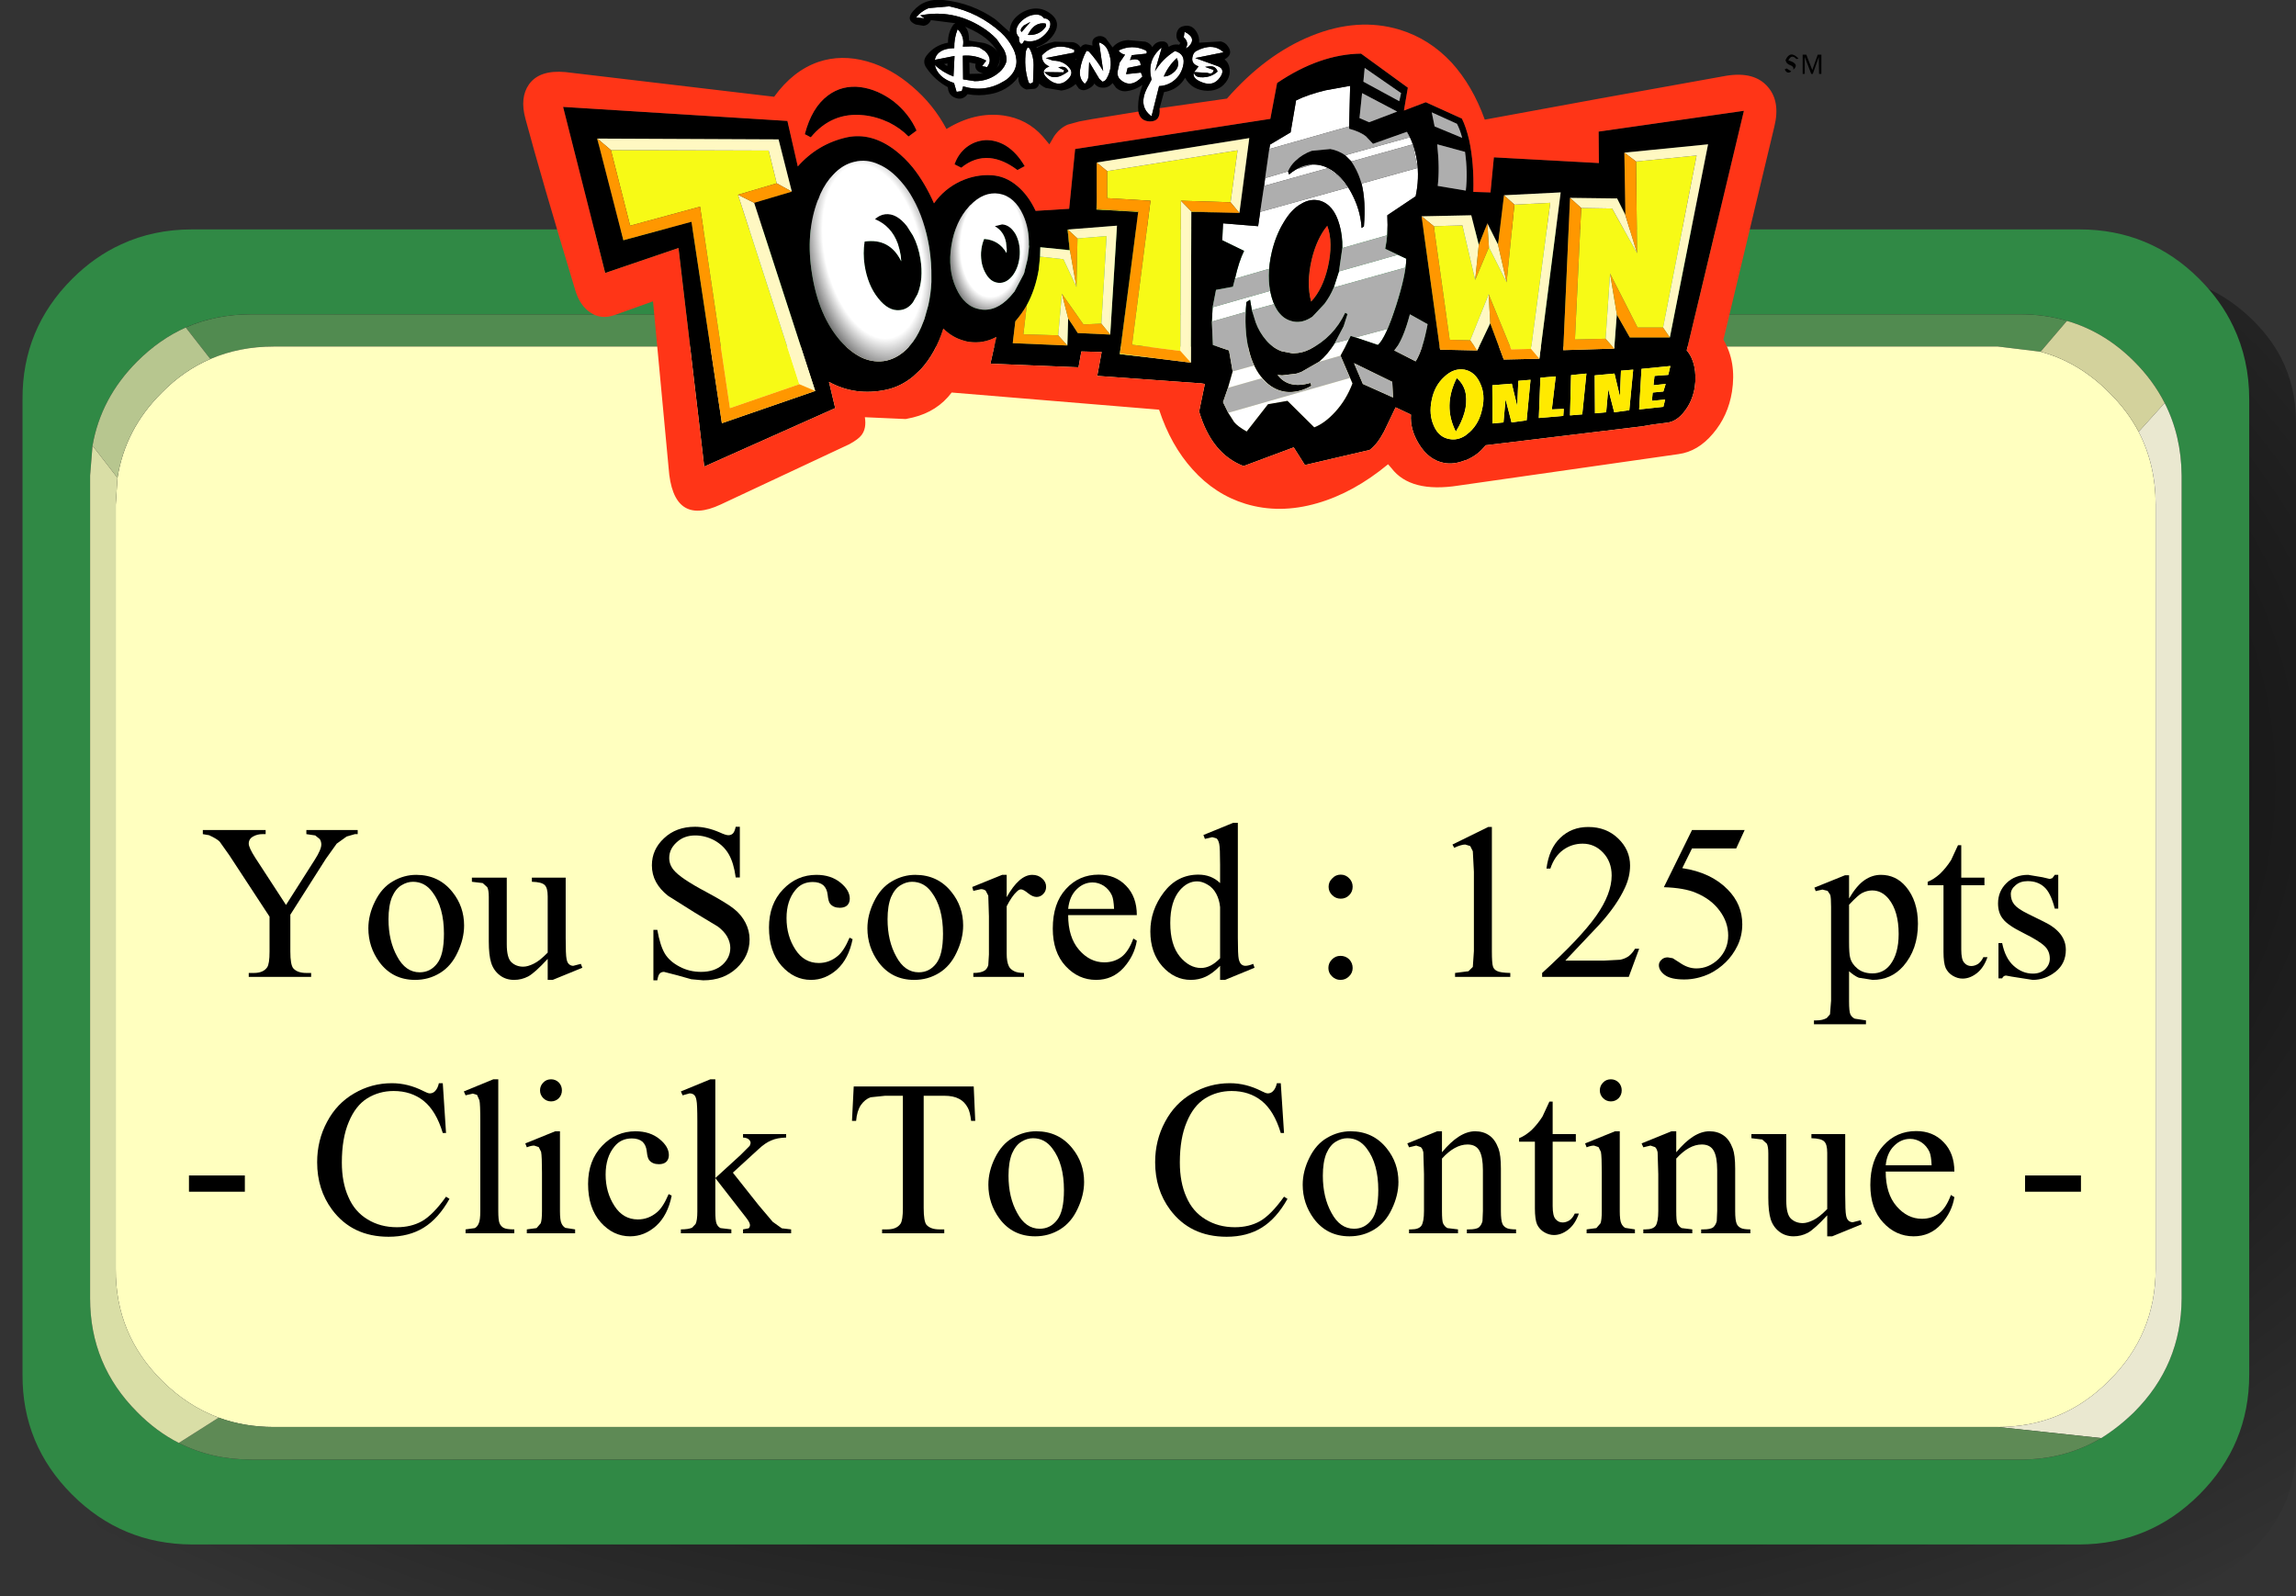 <?xml version="1.0" encoding="UTF-8" standalone="no"?>
<svg xmlns:xlink="http://www.w3.org/1999/xlink" height="230.35px" width="331.25px" xmlns="http://www.w3.org/2000/svg">
  <rect width="100%" height="100%" fill="#333333" stroke="none"/>
  <g transform="matrix(1.0, 0.0, 0.0, 1.0, 164.3, 127.9)">
    <use height="197.25" transform="matrix(1.0, 0.0, 0.0, 1.0, -161.05, -94.8)" width="328.0" xlink:href="#sprite0"/>
    <use height="95.3" transform="matrix(1.0, 0.0, 0.0, 1.0, -137.0, -44.45)" width="294.7" xlink:href="#text0"/>
    <use height="98.3" transform="matrix(0.75, 0.0, 0.0, 0.75, -88.8, -127.925)" width="249.7" xlink:href="#sprite1"/>
  </g>
  <defs>
    <g id="sprite0" transform="matrix(1.0, 0.0, 0.0, 1.0, 161.05, 94.8)">
      <use height="197.25" transform="matrix(1.0, 0.0, 0.0, 1.0, -161.05, -94.8)" width="328.0" xlink:href="#shape0"/>
    </g>
    <g id="shape0" transform="matrix(1.0, 0.0, 0.0, 1.0, 161.05, 94.8)">
      <path d="M164.8 -76.25 Q166.95 -72.05 166.95 -67.05 L166.95 81.05 Q166.95 89.9 160.2 96.15 153.5 102.4 143.95 102.45 L-130.55 102.45 Q-140.1 102.4 -146.8 96.15 -153.55 89.9 -153.55 81.05 L-153.55 -67.05 Q-153.55 -75.9 -146.8 -82.2 -143.75 -85.05 -140.15 -86.55 -135.8 -88.45 -130.55 -88.45 L143.95 -88.45 Q153.5 -88.45 160.2 -82.2 163.15 -79.45 164.8 -76.25" fill="url(#gradient0)" fill-rule="evenodd" stroke="none"/>
      <path d="M153.0 -87.65 Q156.15 -84.5 157.9 -80.8 160.2 -76.0 160.2 -70.3 L160.2 70.45 Q160.2 80.55 153.0 87.75 145.85 94.9 135.7 94.95 L-136.6 94.95 Q-146.75 94.9 -153.9 87.75 -161.1 80.55 -161.05 70.45 L-161.05 -70.3 Q-161.1 -80.45 -153.9 -87.65 -150.65 -90.9 -146.8 -92.65 -142.15 -94.8 -136.6 -94.8 L135.7 -94.8 Q145.85 -94.8 153.0 -87.65 M133.9 -81.6 Q130.75 -82.55 127.2 -82.55 L-128.05 -82.55 Q-133.15 -82.55 -137.5 -80.65 -141.3 -78.95 -144.5 -75.75 -149.75 -70.5 -150.95 -63.6 L-151.3 -59.3 -151.3 59.45 Q-151.3 69.05 -144.5 75.85 -141.75 78.65 -138.5 80.3 -133.75 82.7 -128.05 82.7 L127.2 82.7 Q133.65 82.7 138.85 79.6 141.35 78.05 143.6 75.85 150.4 69.05 150.45 59.45 L150.45 -59.3 Q150.4 -65.05 148.0 -69.75 146.35 -73.0 143.6 -75.75 139.3 -80.05 133.9 -81.6" fill="#308945" fill-rule="evenodd" stroke="none"/>
      <path d="M-137.5 -80.65 Q-133.15 -82.55 -128.05 -82.55 L127.2 -82.55 Q130.75 -82.55 133.9 -81.6 L130.1 -77.15 123.95 -77.9 -124.8 -77.9 Q-129.75 -77.9 -133.95 -76.1 L-137.5 -80.65" fill="#518b50" fill-rule="evenodd" stroke="none"/>
      <path d="M-133.95 -76.1 Q-129.75 -77.9 -124.8 -77.9 L123.95 -77.9 130.1 -77.15 Q135.65 -75.65 140.0 -71.25 142.65 -68.65 144.25 -65.6 146.7 -60.85 146.7 -55.1 L146.7 55.2 Q146.7 64.65 140.0 71.3 133.35 78.0 123.95 78.0 L-124.8 78.0 Q-129.05 78.0 -132.75 76.65 -137.3 74.95 -140.95 71.3 -147.65 64.65 -147.6 55.2 L-147.6 -55.1 -147.35 -58.95 Q-146.25 -66.0 -140.95 -71.25 -137.8 -74.45 -133.95 -76.1" fill="#ffffbf" fill-rule="evenodd" stroke="none"/>
      <path d="M130.1 -77.15 L133.9 -81.6 Q139.3 -80.05 143.6 -75.75 146.35 -73.0 148.0 -69.75 L144.25 -65.6 Q142.65 -68.65 140.0 -71.25 135.65 -75.65 130.1 -77.15" fill="#d3d29c" fill-rule="evenodd" stroke="none"/>
      <path d="M148.0 -69.75 Q150.4 -65.05 150.45 -59.3 L150.45 59.45 Q150.4 69.05 143.6 75.85 141.35 78.05 138.85 79.6 L123.95 78.0 Q133.35 78.0 140.0 71.3 146.7 64.65 146.7 55.2 L146.7 -55.1 Q146.7 -60.85 144.25 -65.6 L148.0 -69.75" fill="#eae8d0" fill-rule="evenodd" stroke="none"/>
      <path d="M138.85 79.6 Q133.65 82.7 127.2 82.7 L-128.05 82.7 Q-133.75 82.7 -138.5 80.3 L-132.75 76.65 Q-129.05 78.0 -124.8 78.0 L123.95 78.0 138.85 79.6" fill="#5e8a55" fill-rule="evenodd" stroke="none"/>
      <path d="M-137.5 -80.65 L-133.95 -76.1 Q-137.8 -74.45 -140.95 -71.25 -146.25 -66.0 -147.35 -58.95 L-150.95 -63.6 Q-149.75 -70.5 -144.5 -75.75 -141.3 -78.95 -137.5 -80.65" fill="#b7c68f" fill-rule="evenodd" stroke="none"/>
      <path d="M-138.5 80.3 Q-141.75 78.65 -144.5 75.85 -151.3 69.05 -151.3 59.45 L-151.3 -59.3 -150.95 -63.6 -147.35 -58.95 -147.6 -55.1 -147.6 55.2 Q-147.65 64.65 -140.95 71.3 -137.3 74.95 -132.75 76.65 L-138.5 80.3" fill="#d9dea6" fill-rule="evenodd" stroke="none"/>
    </g>
    <radialGradient cx="0" cy="0" gradientTransform="matrix(0.011, -0.184, 0.299, 0.016, 2.0, -20.1)" gradientUnits="userSpaceOnUse" id="gradient0" r="819.2" spreadMethod="pad">
      <stop offset="0.294" stop-color="#000000"/>
      <stop offset="1.0" stop-color="#000000" stop-opacity="0.0"/>
    </radialGradient>
    <g id="text0" transform="matrix(1.0, 0.0, 0.0, 1.0, 64.5, -8.5)">
      <g transform="matrix(1.0, 0.0, 0.0, 1.0, -65.85, 0.0)">
        <use fill="#000000" height="95.3" transform="matrix(0.625, 0.0, 0.0, 0.625, 3.0, 66.0)" width="294.7" xlink:href="#font_Times_New_Roman_Y0"/>
        <use fill="#000000" height="95.3" transform="matrix(0.625, 0.0, 0.0, 0.625, 26.1, 66.0)" width="294.7" xlink:href="#font_Times_New_Roman_o0"/>
        <use fill="#000000" height="95.3" transform="matrix(0.625, 0.0, 0.0, 0.625, 42.1, 66.0)" width="294.7" xlink:href="#font_Times_New_Roman_u0"/>
        <use fill="#000000" height="95.3" transform="matrix(0.625, 0.0, 0.0, 0.625, 66.1, 66.0)" width="294.7" xlink:href="#font_Times_New_Roman_S0"/>
        <use fill="#000000" height="95.3" transform="matrix(0.625, 0.0, 0.0, 0.625, 83.9, 66.0)" width="294.7" xlink:href="#font_Times_New_Roman_c0"/>
        <use fill="#000000" height="95.3" transform="matrix(0.625, 0.0, 0.0, 0.625, 98.1, 66.0)" width="294.7" xlink:href="#font_Times_New_Roman_o0"/>
        <use fill="#000000" height="95.3" transform="matrix(0.625, 0.0, 0.0, 0.625, 114.1, 66.0)" width="294.7" xlink:href="#font_Times_New_Roman_r0"/>
        <use fill="#000000" height="95.3" transform="matrix(0.625, 0.0, 0.0, 0.625, 124.75, 66.0)" width="294.7" xlink:href="#font_Times_New_Roman_e0"/>
        <use fill="#000000" height="95.3" transform="matrix(0.625, 0.0, 0.0, 0.625, 138.95, 66.0)" width="294.7" xlink:href="#font_Times_New_Roman_d0"/>
        <use fill="#000000" height="95.3" transform="matrix(0.625, 0.0, 0.0, 0.625, 162.95, 66.0)" width="294.7" xlink:href="#font_Times_New_Roman_:0"/>
        <use fill="#000000" height="95.3" transform="matrix(0.625, 0.0, 0.0, 0.625, 179.85, 66.0)" width="294.7" xlink:href="#font_Times_New_Roman_10"/>
        <use fill="#000000" height="95.3" transform="matrix(0.625, 0.0, 0.0, 0.625, 195.85, 66.0)" width="294.7" xlink:href="#font_Times_New_Roman_20"/>
        <use fill="#000000" height="95.3" transform="matrix(0.625, 0.0, 0.0, 0.625, 211.85, 66.0)" width="294.7" xlink:href="#font_Times_New_Roman_50"/>
        <use fill="#000000" height="95.3" transform="matrix(0.625, 0.0, 0.0, 0.625, 235.85, 66.0)" width="294.7" xlink:href="#font_Times_New_Roman_p0"/>
        <use fill="#000000" height="95.3" transform="matrix(0.625, 0.0, 0.0, 0.625, 251.85, 66.0)" width="294.7" xlink:href="#font_Times_New_Roman_t0"/>
        <use fill="#000000" height="95.3" transform="matrix(0.625, 0.0, 0.0, 0.625, 260.75, 66.0)" width="294.7" xlink:href="#font_Times_New_Roman_s0"/>
      </g>
      <g transform="matrix(1.0, 0.0, 0.0, 1.0, -65.85, 0.0)">
        <use fill="#000000" height="95.3" transform="matrix(0.625, 0.0, 0.0, 0.625, 0.0, 103.0)" width="294.7" xlink:href="#font_Times_New_Roman_-0"/>
        <use fill="#000000" height="95.3" transform="matrix(0.625, 0.0, 0.0, 0.625, 18.65, 103.0)" width="294.7" xlink:href="#font_Times_New_Roman_C0"/>
        <use fill="#000000" height="95.3" transform="matrix(0.625, 0.0, 0.0, 0.625, 40.0, 103.0)" width="294.7" xlink:href="#font_Times_New_Roman_l0"/>
        <use fill="#000000" height="95.3" transform="matrix(0.625, 0.0, 0.0, 0.625, 48.9, 103.0)" width="294.7" xlink:href="#font_Times_New_Roman_i0"/>
        <use fill="#000000" height="95.3" transform="matrix(0.625, 0.0, 0.0, 0.625, 57.8, 103.0)" width="294.7" xlink:href="#font_Times_New_Roman_c0"/>
        <use fill="#000000" height="95.3" transform="matrix(0.625, 0.0, 0.0, 0.625, 72.0, 103.0)" width="294.7" xlink:href="#font_Times_New_Roman_k0"/>
        <use fill="#000000" height="95.3" transform="matrix(0.625, 0.0, 0.0, 0.625, 96.0, 103.0)" width="294.7" xlink:href="#font_Times_New_Roman_T0"/>
        <use fill="#000000" height="95.3" transform="matrix(0.625, 0.0, 0.0, 0.625, 115.55, 103.0)" width="294.7" xlink:href="#font_Times_New_Roman_o0"/>
        <use fill="#000000" height="95.3" transform="matrix(0.625, 0.0, 0.0, 0.625, 139.55, 103.0)" width="294.7" xlink:href="#font_Times_New_Roman_C0"/>
        <use fill="#000000" height="95.3" transform="matrix(0.625, 0.0, 0.0, 0.625, 160.9, 103.0)" width="294.7" xlink:href="#font_Times_New_Roman_o0"/>
        <use fill="#000000" height="95.3" transform="matrix(0.625, 0.0, 0.0, 0.625, 176.9, 103.0)" width="294.7" xlink:href="#font_Times_New_Roman_n0"/>
        <use fill="#000000" height="95.3" transform="matrix(0.625, 0.0, 0.0, 0.625, 192.9, 103.0)" width="294.7" xlink:href="#font_Times_New_Roman_t0"/>
        <use fill="#000000" height="95.3" transform="matrix(0.625, 0.0, 0.0, 0.625, 201.8, 103.0)" width="294.7" xlink:href="#font_Times_New_Roman_i0"/>
        <use fill="#000000" height="95.3" transform="matrix(0.625, 0.0, 0.0, 0.625, 210.7, 103.0)" width="294.7" xlink:href="#font_Times_New_Roman_n0"/>
        <use fill="#000000" height="95.3" transform="matrix(0.625, 0.0, 0.0, 0.625, 226.7, 103.0)" width="294.7" xlink:href="#font_Times_New_Roman_u0"/>
        <use fill="#000000" height="95.3" transform="matrix(0.625, 0.0, 0.0, 0.625, 242.7, 103.0)" width="294.7" xlink:href="#font_Times_New_Roman_e0"/>
        <use fill="#000000" height="95.3" transform="matrix(0.625, 0.0, 0.0, 0.625, 264.9, 103.0)" width="294.7" xlink:href="#font_Times_New_Roman_-0"/>
      </g>
    </g>
    <g id="font_Times_New_Roman_Y0">
      <path d="M24.4 -33.9 L24.4 -32.95 26.45 -32.65 27.5 -31.8 Q27.85 -31.25 27.85 -30.55 27.85 -29.4 26.35 -27.05 L19.7 -16.6 12.6 -27.5 Q11.1 -29.85 11.1 -30.75 11.1 -31.85 12.1 -32.4 13.05 -32.95 14.25 -32.95 L15.0 -32.95 15.0 -33.9 0.5 -33.9 0.5 -32.95 1.95 -32.7 Q3.8 -31.85 4.4 -31.2 L6.6 -28.1 15.9 -13.9 15.9 -5.85 Q15.9 -3.0 15.35 -2.2 14.45 -0.9 12.3 -0.9 L11.1 -0.9 11.1 0.0 25.5 0.0 25.5 -0.9 24.4 -0.9 Q22.35 -0.9 21.4 -1.95 20.7 -2.75 20.7 -5.85 L20.7 -14.35 28.9 -27.25 31.4 -30.75 33.7 -32.4 35.6 -32.95 36.25 -32.95 36.25 -33.9 24.4 -33.9" fill-rule="evenodd" stroke="none"/>
    </g>
    <g id="font_Times_New_Roman_o0">
      <path d="M12.05 -21.95 L12.05 -21.95 Q14.8 -21.95 16.55 -19.55 19.2 -16.05 19.2 -9.95 19.2 -5.05 17.6 -3.05 16.05 -1.05 13.6 -1.05 10.35 -1.05 8.4 -4.7 6.4 -8.3 6.4 -13.3 6.4 -16.4 7.2 -18.4 8.05 -20.35 9.4 -21.15 10.7 -21.95 12.05 -21.95 M12.8 -23.55 L12.8 -23.55 Q9.95 -23.55 7.4 -22.05 4.85 -20.6 3.3 -17.45 1.75 -14.35 1.75 -11.2 1.75 -6.9 4.3 -3.4 7.35 0.7 12.55 0.7 15.7 0.7 18.3 -0.9 20.9 -2.5 22.35 -5.65 23.85 -8.8 23.85 -11.85 23.85 -16.25 21.15 -19.6 18.0 -23.55 12.8 -23.55" fill-rule="evenodd" stroke="none"/>
    </g>
    <g id="font_Times_New_Roman_u0">
      <path d="M21.7 -22.9 L13.9 -22.9 13.9 -21.95 Q16.15 -21.9 16.85 -21.2 17.55 -20.55 17.55 -18.6 L17.55 -5.6 Q15.7 -3.7 14.35 -3.05 12.95 -2.35 11.9 -2.35 10.3 -2.35 9.2 -3.35 8.1 -4.35 8.1 -7.55 L8.1 -22.9 0.05 -22.9 0.05 -21.95 2.55 -21.65 3.6 -20.7 Q3.95 -20.05 3.95 -18.45 L3.95 -8.2 Q3.95 -5.0 4.5 -3.25 5.05 -1.5 6.45 -0.4 7.85 0.7 9.8 0.7 11.5 0.7 13.05 -0.1 14.6 -0.95 17.55 -4.15 L17.55 0.7 18.7 0.7 25.55 -2.1 25.2 -3.0 23.45 -2.55 Q22.9 -2.55 22.5 -2.9 22.05 -3.25 21.9 -4.15 21.7 -5.05 21.7 -9.0 L21.7 -22.9" fill-rule="evenodd" stroke="none"/>
    </g>
    <g id="font_Times_New_Roman_S0">
      <path d="M23.5 -34.65 L22.55 -34.65 Q22.3 -33.5 21.9 -33.1 21.5 -32.7 20.85 -32.7 20.25 -32.7 18.85 -33.35 15.85 -34.65 13.15 -34.65 8.8 -34.65 6.0 -32.0 3.2 -29.4 3.2 -25.75 3.2 -23.65 4.15 -21.9 5.1 -20.15 6.95 -18.7 L13.15 -14.8 18.45 -11.6 Q19.9 -10.5 20.6 -9.25 21.3 -7.95 21.3 -6.7 21.3 -4.45 19.5 -2.8 17.65 -1.15 14.55 -1.15 11.85 -1.15 9.6 -2.35 7.3 -3.55 6.2 -5.35 5.1 -7.2 4.45 -10.85 L3.55 -10.85 3.55 0.8 4.45 0.8 Q4.65 -0.4 5.0 -0.75 5.35 -1.15 6.0 -1.15 L9.1 -0.35 12.3 0.55 15.05 0.8 Q19.75 0.8 22.75 -2.0 25.75 -4.8 25.75 -8.65 25.75 -10.65 24.8 -12.5 23.85 -14.35 22.15 -15.7 20.4 -17.1 15.65 -19.65 9.8 -22.75 8.25 -24.65 7.2 -25.9 7.2 -27.45 7.2 -29.5 8.9 -31.05 10.6 -32.65 13.2 -32.65 15.5 -32.65 17.65 -31.5 19.8 -30.3 20.95 -28.3 22.1 -26.3 22.55 -22.95 L23.5 -22.95 23.5 -34.65" fill-rule="evenodd" stroke="none"/>
    </g>
    <g id="font_Times_New_Roman_c0">
      <path d="M21.05 -8.7 L20.35 -9.05 Q19.05 -6.0 17.65 -4.85 15.7 -3.2 13.25 -3.2 9.85 -3.2 7.85 -6.3 5.8 -9.45 5.8 -13.55 5.8 -17.6 7.85 -20.05 9.35 -21.9 11.85 -21.9 13.4 -21.9 14.3 -21.15 15.15 -20.35 15.3 -18.9 15.45 -17.4 15.85 -16.9 16.6 -15.95 18.1 -15.95 19.2 -15.95 19.8 -16.5 20.4 -17.1 20.4 -18.05 20.4 -20.0 18.25 -21.75 16.05 -23.55 12.7 -23.55 8.2 -23.55 5.0 -20.2 1.75 -16.8 1.75 -11.4 1.75 -5.85 4.65 -2.55 7.55 0.7 11.45 0.7 14.75 0.7 17.45 -1.7 20.15 -4.15 21.05 -8.7" fill-rule="evenodd" stroke="none"/>
    </g>
    <g id="font_Times_New_Roman_r0">
      <path d="M8.3 -23.55 L7.25 -23.55 0.35 -20.75 0.6 -19.85 2.35 -20.25 Q3.0 -20.25 3.45 -19.9 L4.05 -18.75 4.2 -14.0 4.2 -5.15 4.05 -2.7 Q3.8 -1.85 3.2 -1.45 2.35 -0.9 0.6 -0.9 L0.6 0.0 12.3 0.0 12.3 -0.9 Q10.75 -0.9 9.95 -1.35 9.1 -1.8 8.8 -2.45 8.3 -3.45 8.3 -5.35 L8.3 -16.3 Q9.5 -18.65 10.65 -19.7 11.15 -20.2 11.6 -20.2 12.15 -20.2 13.25 -19.3 14.3 -18.45 15.2 -18.45 16.1 -18.45 16.75 -19.15 17.4 -19.8 17.4 -20.8 17.4 -21.9 16.5 -22.7 15.6 -23.55 14.2 -23.55 11.2 -23.55 8.3 -18.4 L8.3 -23.55" fill-rule="evenodd" stroke="none"/>
    </g>
    <g id="font_Times_New_Roman_e0">
      <path d="M5.45 -15.7 L5.45 -15.7 Q5.75 -18.6 7.4 -20.2 9.0 -21.8 11.1 -21.8 12.45 -21.8 13.7 -21.0 14.9 -20.2 15.55 -18.8 15.95 -17.9 16.05 -15.7 L5.45 -15.7 M5.45 -14.25 L21.3 -14.25 Q21.3 -18.5 18.8 -21.05 16.35 -23.6 12.5 -23.6 7.95 -23.6 4.95 -20.3 1.9 -17.0 1.9 -11.15 1.9 -5.7 4.85 -2.5 7.8 0.7 11.9 0.7 15.7 0.7 18.25 -2.1 20.75 -4.9 21.3 -8.35 L20.5 -8.85 Q19.4 -5.85 17.75 -4.6 16.05 -3.35 13.8 -3.35 10.45 -3.35 7.95 -6.25 5.45 -9.15 5.45 -14.25" fill-rule="evenodd" stroke="none"/>
    </g>
    <g id="font_Times_New_Roman_d0">
      <path d="M17.8 -4.3 L17.8 -4.3 Q15.65 -2.05 13.4 -2.05 10.7 -2.05 8.5 -4.7 6.3 -7.4 6.3 -12.45 6.3 -17.45 8.55 -20.05 10.3 -22.05 12.5 -22.05 13.65 -22.05 14.9 -21.3 16.15 -20.6 16.9 -19.2 17.65 -17.8 17.8 -16.1 L17.8 -4.3 M17.8 -2.55 L17.8 0.7 18.95 0.7 25.75 -2.1 25.45 -3.0 Q24.35 -2.55 23.65 -2.55 23.1 -2.55 22.7 -2.9 22.3 -3.25 22.1 -4.15 21.9 -5.05 21.9 -9.05 L21.9 -35.55 20.8 -35.55 13.95 -32.75 14.3 -31.85 16.0 -32.25 17.0 -31.95 Q17.4 -31.6 17.6 -30.7 17.8 -29.8 17.8 -25.9 L17.8 -21.65 Q15.8 -23.6 12.8 -23.6 7.9 -23.6 4.8 -19.5 1.7 -15.4 1.7 -10.5 1.7 -5.55 4.5 -2.4 7.3 0.7 11.05 0.7 12.9 0.7 14.5 -0.05 16.1 -0.8 17.8 -2.55" fill-rule="evenodd" stroke="none"/>
    </g>
    <g id="font_Times_New_Roman_:0">
      <path d="M7.2 -4.85 L7.2 -4.85 Q6.05 -4.85 5.25 -4.05 4.4 -3.2 4.4 -2.05 4.4 -0.9 5.25 -0.1 6.05 0.7 7.2 0.7 8.35 0.7 9.15 -0.1 10.0 -0.9 10.0 -2.05 10.0 -3.2 9.2 -4.05 8.35 -4.85 7.2 -4.85 M7.25 -23.6 L7.25 -23.6 Q6.1 -23.6 5.3 -22.75 4.45 -21.95 4.45 -20.8 4.45 -19.65 5.3 -18.85 6.1 -18.05 7.25 -18.05 8.4 -18.05 9.2 -18.85 10.0 -19.65 10.0 -20.8 10.0 -21.95 9.2 -22.75 8.4 -23.6 7.25 -23.6" fill-rule="evenodd" stroke="none"/>
    </g>
    <g id="font_Times_New_Roman_10">
      <path d="M6.0 -30.55 L6.4 -29.8 Q8.05 -30.55 8.95 -30.55 L10.1 -30.2 10.7 -29.0 10.95 -24.25 10.95 -5.95 10.7 -2.3 9.7 -1.3 6.6 -0.9 6.6 0.0 19.35 0.0 19.35 -0.9 Q17.05 -0.95 16.3 -1.35 15.55 -1.7 15.35 -2.4 15.1 -3.1 15.1 -5.95 L15.1 -34.6 14.25 -34.6 6.0 -30.55" fill-rule="evenodd" stroke="none"/>
    </g>
    <g id="font_Times_New_Roman_20">
      <path d="M23.5 -6.5 L22.55 -6.5 Q21.9 -5.4 21.05 -4.75 20.15 -4.15 19.1 -3.95 L15.3 -3.75 6.45 -3.75 14.2 -11.95 Q18.35 -16.5 20.2 -20.55 21.4 -23.1 21.4 -25.7 21.4 -29.3 18.65 -31.95 15.9 -34.6 11.75 -34.6 7.9 -34.6 5.3 -32.1 2.7 -29.65 2.1 -25.0 L3.0 -25.0 Q3.95 -27.85 5.95 -29.3 7.95 -30.75 10.45 -30.75 13.2 -30.75 15.15 -28.7 17.15 -26.6 17.15 -23.4 17.15 -19.15 13.55 -14.05 9.95 -8.95 1.1 -0.9 L1.1 0.0 21.1 0.0 23.5 -6.5" fill-rule="evenodd" stroke="none"/>
    </g>
    <g id="font_Times_New_Roman_50">
      <path d="M22.25 -33.9 L10.1 -33.9 3.6 -20.7 Q8.3 -20.55 11.0 -19.4 14.5 -17.95 16.45 -15.3 18.45 -12.65 18.45 -9.55 18.45 -6.4 16.25 -4.15 14.0 -1.95 11.1 -1.95 9.15 -1.95 7.3 -3.25 L5.65 -4.3 4.5 -4.5 Q3.6 -4.5 3.05 -3.95 2.45 -3.4 2.45 -2.7 2.45 -1.45 3.85 -0.4 5.25 0.6 8.3 0.6 11.3 0.6 14.2 -0.75 16.2 -1.75 17.85 -3.35 19.5 -4.95 20.6 -7.2 21.7 -9.5 21.7 -12.15 21.7 -16.75 18.35 -20.15 14.5 -24.1 7.85 -25.1 L10.1 -29.65 20.3 -29.65 22.25 -33.9" fill-rule="evenodd" stroke="none"/>
    </g>
    <g id="font_Times_New_Roman_p0">
      <path d="M7.95 -16.65 L7.95 -16.65 Q10.05 -18.9 10.95 -19.35 12.1 -19.95 13.3 -19.95 15.5 -19.95 17.1 -18.0 19.4 -15.15 19.4 -9.9 19.4 -5.3 17.4 -2.75 15.85 -0.8 13.35 -0.8 11.25 -0.8 9.9 -1.9 8.55 -3.0 8.2 -4.45 7.95 -5.3 7.95 -8.1 L7.95 -16.65 M-0.05 -20.6 L0.25 -19.8 1.8 -20.15 3.0 -19.85 3.6 -18.95 Q3.8 -18.35 3.8 -16.15 L3.8 5.5 3.55 8.65 2.8 9.5 Q1.85 10.05 0.45 10.05 L-0.15 10.05 -0.15 10.95 11.85 10.95 11.85 10.05 9.25 9.65 Q8.55 9.3 8.25 8.65 7.95 8.0 7.95 5.65 L7.95 -1.3 Q9.2 -0.2 10.2 0.2 L13.4 0.7 Q17.65 0.7 20.45 -2.45 23.85 -6.35 23.85 -12.25 23.85 -17.55 21.05 -20.85 18.75 -23.55 15.3 -23.55 13.3 -23.55 11.55 -22.35 9.75 -21.15 7.95 -18.1 L7.95 -23.45 7.0 -23.45 -0.05 -20.6" fill-rule="evenodd" stroke="none"/>
    </g>
    <g id="font_Times_New_Roman_t0">
      <path d="M8.25 -30.4 L7.5 -30.4 5.9 -26.95 Q4.75 -25.15 3.35 -23.8 1.9 -22.5 0.5 -21.95 L0.5 -21.15 4.15 -21.15 4.15 -5.75 Q4.15 -3.25 4.65 -2.05 5.2 -0.9 6.3 -0.25 7.4 0.4 8.55 0.4 10.25 0.4 11.85 -0.85 13.45 -2.1 14.3 -4.55 L13.35 -4.55 Q12.9 -3.55 12.15 -3.0 11.35 -2.5 10.55 -2.5 9.55 -2.5 8.9 -3.3 8.25 -4.05 8.25 -6.3 L8.25 -21.15 13.6 -21.15 13.6 -22.9 8.25 -22.9 8.25 -30.4" fill-rule="evenodd" stroke="none"/>
    </g>
    <g id="font_Times_New_Roman_s0">
      <path d="M16.4 -23.55 L15.6 -23.55 15.05 -22.8 14.45 -22.6 12.75 -23.0 9.45 -23.55 Q6.4 -23.55 4.45 -21.65 2.5 -19.75 2.5 -16.95 2.5 -14.75 3.65 -13.35 4.75 -11.9 8.4 -10.1 12.0 -8.3 13.25 -7.1 14.45 -5.95 14.45 -4.2 14.45 -2.8 13.35 -1.75 12.25 -0.75 10.55 -0.75 8.1 -0.75 6.1 -2.55 4.15 -4.3 3.45 -7.8 L2.6 -7.8 2.6 0.35 3.45 0.35 Q3.75 -0.3 4.35 -0.3 L5.7 -0.05 10.5 0.7 Q13.4 0.7 15.8 -1.2 18.15 -3.1 18.15 -6.25 18.15 -10.3 13.05 -12.75 L9.4 -14.55 Q7.05 -15.7 6.25 -16.7 5.45 -17.7 5.45 -19.1 5.45 -20.25 6.55 -21.15 7.6 -22.1 9.35 -22.1 11.65 -22.1 13.15 -20.75 14.65 -19.45 15.6 -15.75 L16.4 -15.75 16.4 -23.55" fill-rule="evenodd" stroke="none"/>
    </g>
    <g id="font_Times_New_Roman_-0">
      <path d="M2.1 -13.35 L2.1 -9.6 15.0 -9.6 15.0 -13.35 2.1 -13.35" fill-rule="evenodd" stroke="none"/>
    </g>
    <g id="font_Times_New_Roman_C0">
      <path d="M30.85 -34.65 L29.95 -34.65 Q29.7 -33.45 29.05 -32.8 28.55 -32.3 27.85 -32.3 27.4 -32.3 26.35 -32.85 22.8 -34.65 19.1 -34.65 14.4 -34.65 10.4 -32.3 6.4 -30.0 4.15 -25.75 1.85 -21.5 1.85 -16.4 1.85 -10.1 5.3 -5.45 9.95 0.8 18.35 0.8 23.05 0.8 26.45 -1.3 29.85 -3.4 32.4 -7.95 L31.6 -8.45 Q28.6 -4.25 26.05 -2.8 23.55 -1.4 20.25 -1.4 16.45 -1.4 13.5 -3.2 10.5 -5.0 9.05 -8.4 7.55 -11.75 7.55 -16.35 7.55 -21.95 9.15 -25.7 10.7 -29.45 13.4 -31.15 16.15 -32.85 19.5 -32.85 23.55 -32.85 26.4 -30.6 29.3 -28.3 30.85 -23.15 L31.6 -23.15 30.85 -34.65" fill-rule="evenodd" stroke="none"/>
    </g>
    <g id="font_Times_New_Roman_l0">
      <path d="M9.5 -35.55 L8.35 -35.55 1.55 -32.75 1.95 -31.85 3.6 -32.25 4.6 -31.95 5.15 -30.7 Q5.35 -29.85 5.35 -25.95 L5.35 -5.15 Q5.35 -3.05 5.0 -2.3 4.7 -1.55 4.1 -1.2 L1.95 -0.9 1.95 0.0 13.2 0.0 13.2 -0.9 Q11.4 -0.9 10.75 -1.25 10.1 -1.6 9.8 -2.3 9.5 -3.0 9.5 -5.15 L9.5 -35.55" fill-rule="evenodd" stroke="none"/>
    </g>
    <g id="font_Times_New_Roman_i0">
      <path d="M9.5 -23.55 L8.4 -23.55 1.5 -20.75 1.85 -19.85 Q2.85 -20.25 3.55 -20.25 L4.6 -19.9 5.15 -18.8 Q5.35 -17.7 5.35 -14.0 L5.35 -5.15 Q5.35 -3.05 5.05 -2.3 L4.1 -1.2 1.85 -0.9 1.85 0.0 13.0 0.0 13.0 -0.9 10.75 -1.25 Q10.15 -1.6 9.85 -2.3 9.5 -3.0 9.5 -5.15 L9.5 -23.55 M7.45 -35.55 L7.45 -35.55 Q6.35 -35.55 5.65 -34.8 4.9 -34.05 4.9 -33.0 4.9 -31.95 5.65 -31.2 6.4 -30.45 7.45 -30.45 8.5 -30.45 9.25 -31.2 9.95 -31.95 9.95 -33.0 9.95 -34.05 9.25 -34.8 8.5 -35.55 7.45 -35.55" fill-rule="evenodd" stroke="none"/>
    </g>
    <g id="font_Times_New_Roman_k0">
      <path d="M8.4 -35.55 L7.25 -35.55 0.45 -32.75 0.85 -31.85 2.45 -32.3 Q3.1 -32.3 3.5 -31.95 3.9 -31.6 4.05 -30.7 4.25 -29.85 4.25 -25.85 L4.25 -5.0 Q4.25 -3.0 3.85 -2.15 L3.05 -1.3 Q2.2 -0.9 0.45 -0.9 L0.45 0.0 12.1 0.0 12.1 -0.9 9.6 -1.2 Q9.0 -1.5 8.7 -2.2 8.4 -2.9 8.4 -5.15 L8.4 -12.75 15.4 -3.75 Q16.4 -2.5 16.4 -1.9 16.4 -1.45 16.1 -1.15 L14.8 -0.9 14.8 0.0 25.9 0.0 25.9 -0.9 23.75 -1.15 21.65 -2.65 18.35 -6.55 12.45 -14.0 18.35 -19.4 Q19.95 -20.9 21.35 -21.45 22.7 -22.05 24.75 -22.1 L24.75 -22.9 14.8 -22.9 14.8 -22.1 Q15.75 -22.05 16.15 -21.65 16.55 -21.3 16.55 -20.8 L16.35 -20.2 14.2 -18.05 8.4 -12.75 8.4 -35.55" fill-rule="evenodd" stroke="none"/>
    </g>
    <g id="font_Times_New_Roman_T0">
      <path d="M29.65 -33.9 L1.95 -33.9 1.55 -25.95 2.5 -25.95 Q2.7 -28.25 3.6 -29.6 4.55 -30.95 5.85 -31.4 L9.2 -31.75 13.3 -31.75 13.3 -5.85 Q13.3 -3.0 12.75 -2.2 11.85 -0.9 9.7 -0.9 L8.5 -0.9 8.5 0.0 22.85 0.0 22.85 -0.9 21.7 -0.9 Q19.7 -0.9 18.75 -1.95 18.1 -2.75 18.1 -5.85 L18.1 -31.75 22.85 -31.75 Q24.95 -31.75 26.25 -31.05 27.55 -30.4 28.3 -28.95 28.8 -28.05 29.05 -25.95 L30.0 -25.95 29.65 -33.9" fill-rule="evenodd" stroke="none"/>
    </g>
    <g id="font_Times_New_Roman_n0">
      <path d="M8.3 -18.7 L8.3 -23.55 7.2 -23.55 0.3 -20.75 0.7 -19.85 2.35 -20.25 3.4 -19.9 Q3.8 -19.6 4.0 -18.7 L4.15 -13.65 4.15 -5.15 Q4.15 -2.65 3.55 -1.75 2.95 -0.9 1.2 -0.9 L0.7 -0.9 0.7 0.0 12.0 0.0 12.0 -0.9 9.55 -1.2 Q8.9 -1.55 8.55 -2.3 8.3 -2.85 8.3 -5.15 L8.3 -17.25 Q11.25 -20.5 14.2 -20.5 16.15 -20.5 16.95 -19.05 17.75 -17.65 17.75 -14.55 L17.75 -5.15 17.65 -2.8 Q17.4 -1.85 16.8 -1.35 16.15 -0.9 14.55 -0.9 L14.05 -0.9 14.05 0.0 25.4 0.0 25.4 -0.9 Q23.75 -0.9 23.15 -1.25 22.5 -1.6 22.25 -2.2 21.9 -3.0 21.9 -5.15 L21.9 -14.95 Q21.9 -18.05 21.35 -19.55 20.55 -21.7 19.2 -22.6 17.85 -23.55 15.95 -23.55 12.3 -23.55 8.3 -18.7" fill-rule="evenodd" stroke="none"/>
    </g>
    <g id="sprite1" transform="matrix(1.0, 0.0, 0.0, 1.0, 124.8, 49.7)">
      <use height="98.3" transform="matrix(1.0, 0.0, 0.0, 1.0, -124.8, -49.7)" width="249.7" xlink:href="#shape1"/>
    </g>
    <g id="shape1" transform="matrix(1.0, 0.0, 0.0, 1.0, 124.8, 49.7)">
      <path d="M18.7 -21.0 L18.85 -21.85 22.8 -24.2 23.85 -30.35 Q26.2 -31.5 29.55 -32.3 L34.25 -33.15 34.05 -24.9 Q36.1 -24.4 37.3 -23.45 L38.65 -22.0 45.2 -24.3 Q46.6 -21.9 47.1 -18.75 47.6 -15.35 46.85 -11.9 L41.4 -8.25 Q41.6 -4.35 41.0 -1.8 L45.05 0.1 Q45.0 3.2 43.1 9.15 41.1 15.35 39.6 16.7 L35.3 15.25 41.45 13.6 43.05 9.15 Q44.5 4.65 44.9 1.8 L31.1 5.65 32.1 2.55 43.4 -0.65 41.0 -1.8 41.35 -4.4 32.75 -1.95 Q32.8 -4.35 32.2 -6.4 31.15 -10.25 28.45 -11.05 26.6 -11.55 24.75 -10.4 22.9 -9.35 21.45 -6.85 19.95 -4.4 19.2 -1.25 18.05 3.6 19.15 7.5 20.25 11.35 22.95 12.1 24.75 12.6 26.6 11.5 L27.0 11.25 26.55 11.55 Q24.7 12.65 22.95 12.1 20.7 11.5 19.6 8.85 L15.35 10.0 15.0 8.0 14.3 8.45 Q13.8 13.6 14.75 17.55 15.6 21.2 17.55 23.3 19.35 25.35 21.8 25.7 24.3 26.0 26.8 24.55 25.2 25.55 23.35 25.75 21.45 25.95 19.8 25.1 18.3 24.35 17.25 23.1 L10.75 24.95 11.65 21.8 15.75 20.65 Q15.1 19.25 14.7 17.55 13.95 14.35 14.15 10.35 L7.65 12.2 7.8 9.45 18.85 6.3 Q18.45 4.3 18.65 2.05 L12.1 3.95 Q12.85 0.6 13.85 -1.4 L9.65 -3.45 9.8 -6.7 16.55 -6.15 16.95 -8.9 33.85 -13.6 31.95 -15.85 29.9 -17.3 17.7 -13.9 17.9 -15.4 22.3 -16.7 22.5 -16.1 Q25.0 -18.2 27.65 -18.0 29.9 -17.85 32.0 -15.9 33.85 -14.15 35.1 -11.3 36.3 -8.6 36.45 -5.8 L36.9 -6.1 Q37.3 -10.95 36.45 -14.35 L47.2 -17.35 46.3 -21.9 34.5 -18.6 33.3 -19.8 45.7 -23.25 45.15 -24.3 38.65 -22.0 37.25 -23.45 Q36.05 -24.35 34.05 -24.9 L34.05 -25.35 18.7 -21.0 M34.35 14.95 L33.4 16.9 32.4 18.75 34.7 24.1 Q33.5 27.25 31.4 29.55 29.4 31.75 27.35 32.55 L22.2 27.45 18.45 28.1 14.35 33.35 Q12.6 32.35 11.95 31.55 L10.8 29.75 34.2 23.05 32.4 18.75 28.25 19.95 Q30.0 18.5 31.3 16.35 L34.0 15.65 34.35 14.95 M2.4 -43.55 Q4.85 -42.35 3.15 -40.65 L2.6 -40.35 Q3.35 -41.45 2.25 -42.5 L2.4 -43.55 M8.0 -36.2 Q7.85 -35.25 6.8 -35.65 L4.25 -35.8 5.1 -36.9 4.95 -36.95 Q3.5 -37.5 4.0 -39.0 4.15 -39.55 4.65 -39.85 7.85 -41.55 9.9 -39.6 L4.45 -38.5 8.75 -36.95 Q10.35 -36.35 9.2 -34.75 7.95 -33.0 5.85 -33.8 3.8 -34.55 4.2 -35.7 4.4 -34.85 5.5 -34.8 7.45 -34.7 8.75 -35.9 8.4 -37.05 7.1 -36.9 L6.35 -36.8 8.0 -36.2 M2.1 -36.9 Q1.6 -34.9 -0.15 -33.8 -1.25 -33.15 -2.5 -33.1 L-3.95 -27.3 Q-6.8 -29.35 -4.5 -33.3 L-3.95 -34.35 Q-4.9 -38.05 -2.15 -40.4 L-2.0 -40.45 -3.3 -35.95 Q-1.85 -38.35 0.55 -39.85 2.7 -39.25 2.1 -36.9 M27.0 -18.0 Q25.55 -17.95 24.1 -17.15 L27.0 -18.0 M24.85 21.9 L23.75 22.25 21.15 22.55 24.0 22.2 24.85 21.9 M-24.6 -46.1 Q-24.25 -46.2 -23.8 -45.85 -23.3 -45.5 -23.45 -44.7 -23.6 -43.95 -24.35 -43.15 -26.15 -41.25 -28.45 -41.85 -28.85 -40.95 -29.2 -41.35 -29.5 -41.75 -29.45 -42.5 -30.2 -43.3 -29.85 -44.35 -29.5 -45.3 -28.45 -46.05 -27.4 -46.8 -26.35 -46.85 -25.2 -46.95 -24.6 -46.1 M-47.75 -46.15 L-49.25 -46.3 Q-48.3 -47.5 -46.85 -48.1 L-42.9 -48.45 Q-37.2 -47.3 -32.9 -43.4 -31.55 -42.15 -30.7 -40.55 -30.15 -39.6 -30.0 -38.5 -29.85 -37.7 -30.05 -36.95 -30.25 -36.1 -30.8 -35.4 -31.4 -34.6 -32.25 -34.1 -35.95 -31.8 -40.2 -33.05 L-40.45 -32.15 -41.45 -32.0 -41.95 -33.7 Q-45.05 -34.7 -45.65 -37.15 -44.05 -35.7 -42.05 -34.95 L-41.85 -38.9 -45.65 -38.15 Q-45.15 -40.35 -41.9 -40.4 -41.95 -42.3 -41.25 -44.05 -39.85 -42.6 -40.25 -40.7 L-38.45 -40.75 -37.1 -40.55 -35.95 -39.8 Q-34.4 -38.25 -35.6 -36.75 L-36.55 -36.95 -35.75 -38.0 Q-37.85 -39.15 -40.25 -38.95 L-40.2 -34.4 -37.95 -34.05 Q-35.2 -34.05 -33.2 -35.8 -32.45 -36.45 -32.05 -37.35 -31.8 -37.85 -31.85 -38.45 -31.95 -39.4 -32.4 -40.2 L-33.75 -42.15 Q-35.05 -43.5 -36.6 -44.45 -42.2 -47.95 -48.45 -46.7 L-47.7 -46.2 -47.75 -46.15 M-4.95 -39.35 L-7.75 -39.05 -8.1 -38.1 Q-6.05 -38.7 -6.05 -37.1 L-8.55 -36.6 -8.85 -35.4 -6.0 -35.7 -5.7 -34.95 Q-7.95 -32.55 -9.95 -34.35 -10.65 -35.0 -10.45 -36.05 L-10.1 -37.6 -9.05 -39.15 Q-9.85 -39.3 -10.25 -39.9 L-10.3 -39.95 Q-7.7 -41.2 -5.15 -40.0 -4.7 -39.8 -4.95 -39.35 M-0.25 -35.35 Q1.8 -36.6 0.9 -38.5 -0.75 -36.95 -1.6 -34.95 -0.9 -34.95 -0.25 -35.35 M-16.0 -39.75 Q-14.45 -38.05 -13.25 -36.0 L-14.05 -41.5 Q-12.85 -41.15 -12.35 -39.95 -11.1 -37.05 -12.65 -34.45 -12.9 -34.05 -13.4 -33.95 L-14.0 -34.5 -15.95 -37.75 -16.05 -35.4 Q-16.05 -34.2 -16.8 -33.55 -17.95 -34.55 -17.7 -36.25 -17.4 -38.2 -16.45 -39.9 L-16.0 -39.75 M-18.85 -39.55 L-24.3 -38.5 -22.9 -38.0 Q-20.9 -38.0 -19.75 -36.6 -18.9 -35.6 -19.95 -34.5 -21.55 -32.8 -23.5 -34.2 -25.85 -35.95 -23.6 -36.9 L-23.75 -36.95 Q-25.05 -37.55 -25.05 -39.0 -22.45 -41.75 -18.8 -40.05 L-18.85 -39.55 M-26.75 -33.85 Q-27.45 -33.3 -27.65 -34.0 -28.55 -36.85 -28.1 -39.9 L-27.8 -40.55 -27.45 -40.4 Q-26.55 -38.75 -26.65 -36.7 L-26.75 -33.85 M-19.95 -35.95 Q-20.45 -37.15 -21.9 -36.7 L-20.75 -36.15 -20.9 -35.75 -24.55 -35.8 Q-22.8 -33.85 -20.15 -35.8 L-19.95 -35.95 M-27.75 -42.95 Q-25.6 -42.8 -24.4 -44.4 -24.1 -44.75 -24.35 -45.15 -26.4 -45.45 -27.55 -43.3 L-27.75 -42.95 M-28.95 -43.5 L-27.25 -45.45 -28.55 -44.75 Q-29.4 -43.95 -28.95 -43.5" fill="#ffffff" fill-rule="evenodd" stroke="none"/>
      <path d="M35.3 15.25 L39.6 16.7 Q41.1 15.35 43.1 9.15 45.0 3.2 45.05 0.1 L41.0 -1.8 Q41.6 -4.35 41.4 -8.25 L46.85 -11.9 Q47.6 -15.35 47.1 -18.75 46.6 -21.9 45.2 -24.3 L38.65 -22.0 37.3 -23.45 Q36.1 -24.4 34.05 -24.9 L34.25 -33.15 29.55 -32.3 Q26.2 -31.5 23.85 -30.35 L22.8 -24.2 18.85 -21.85 18.7 -21.0 17.9 -15.4 17.7 -13.9 16.95 -8.9 16.55 -6.15 9.8 -6.7 9.65 -3.45 13.85 -1.4 Q12.85 0.6 12.1 3.95 L11.7 5.5 8.45 6.1 7.8 9.45 7.65 12.2 7.85 16.7 10.95 17.75 11.65 21.8 10.75 24.95 9.8 27.7 10.8 29.75 11.95 31.55 Q12.6 32.35 14.35 33.35 L18.45 28.1 22.2 27.45 27.35 32.55 Q29.4 31.75 31.4 29.55 33.5 27.25 34.7 24.1 L32.4 18.75 33.4 16.9 34.35 14.95 35.3 15.25 M33.3 -19.8 L34.5 -18.6 Q35.6 -16.95 36.2 -15.15 L36.45 -14.35 Q37.3 -10.95 36.9 -6.1 L36.45 -5.8 Q36.3 -8.6 35.1 -11.3 33.85 -14.15 32.0 -15.9 29.9 -17.85 27.65 -18.0 25.0 -18.2 22.5 -16.1 L22.3 -16.7 Q22.75 -17.8 23.7 -18.7 25.05 -20.0 26.85 -20.65 L30.45 -21.0 Q32.05 -20.7 33.3 -19.8 M26.8 24.55 Q24.3 26.0 21.8 25.7 19.35 25.35 17.55 23.3 15.6 21.2 14.75 17.55 13.8 13.6 14.3 8.45 L15.0 8.0 15.35 10.0 16.1 12.4 Q16.8 14.3 18.15 15.85 19.35 17.25 21.05 17.9 L23.1 18.3 23.45 18.3 Q25.1 18.25 26.55 17.5 31.05 15.2 33.3 10.5 L33.75 10.75 33.0 13.1 31.3 16.35 Q30.0 18.5 28.25 19.95 L24.85 21.9 24.0 22.2 21.15 22.55 20.25 22.45 20.25 22.4 Q22.35 25.25 26.6 24.0 L26.8 24.55 M27.0 11.25 L26.6 11.5 Q24.75 12.6 22.95 12.1 20.25 11.35 19.15 7.5 18.05 3.6 19.2 -1.25 19.95 -4.4 21.45 -6.85 22.9 -9.35 24.75 -10.4 26.6 -11.55 28.45 -11.05 31.15 -10.25 32.2 -6.4 32.8 -4.35 32.75 -1.95 L32.1 2.55 31.1 5.65 Q30.4 7.35 29.3 8.8 L27.0 11.25 M20.2 -33.7 Q28.4 -39.25 36.35 -39.35 L45.35 -32.8 44.6 -28.4 48.8 -30.0 55.75 -26.85 Q56.55 -25.25 57.15 -22.7 58.1 -18.25 57.95 -12.75 L61.25 -12.65 61.9 -19.4 82.1 -18.3 82.05 -24.35 110.0 -28.35 99.0 17.75 Q100.05 18.95 100.45 20.8 100.85 22.7 100.55 24.8 100.1 27.55 98.55 29.5 97.1 31.4 95.25 31.65 L92.5 32.0 90.45 32.35 60.3 36.0 Q58.85 37.9 56.55 38.85 L56.45 38.85 Q54.25 39.75 52.35 39.4 49.35 38.85 47.45 35.7 45.75 32.9 45.95 30.1 L43.0 28.7 40.75 33.4 Q39.45 35.85 38.0 36.9 L25.55 39.8 23.4 36.4 13.75 40.0 Q7.6 37.65 5.2 29.5 L6.3 24.2 5.1 24.0 5.1 24.05 -14.4 22.65 -13.55 18.05 -17.45 17.95 -18.0 21.0 -34.95 20.3 -33.8 15.15 Q-36.3 16.5 -39.05 16.1 L-39.15 16.1 -39.6 16.0 -39.95 15.9 Q-42.25 15.3 -44.0 13.55 -45.5 18.3 -48.35 21.4 L-49.85 22.8 Q-52.2 24.7 -54.9 25.3 -60.95 26.6 -66.0 23.8 L-64.8 28.85 -90.0 40.1 -94.95 -1.95 -109.05 2.85 -117.15 -29.1 -74.0 -26.4 -72.0 -17.65 Q-68.15 -22.0 -62.55 -23.25 -57.8 -24.25 -53.2 -20.7 -51.4 -19.3 -49.85 -17.4 -47.55 -14.5 -45.8 -10.55 -43.8 -13.35 -40.7 -14.8 -37.75 -16.15 -34.7 -15.95 -32.05 -15.8 -29.8 -13.9 -27.65 -12.1 -26.25 -9.1 L-19.8 -9.5 -18.65 -21.0 18.9 -26.8 20.2 -33.7 M-6.5 -28.2 Q-6.65 -30.1 -6.15 -31.9 L-5.7 -33.35 Q-7.2 -32.25 -9.05 -32.1 -10.05 -32.1 -10.8 -32.8 L-11.45 -33.7 Q-12.2 -32.75 -13.35 -32.8 -14.35 -32.8 -14.95 -33.6 -15.3 -32.9 -16.4 -32.45 -17.25 -32.1 -17.95 -32.65 L-18.55 -33.5 Q-19.7 -32.45 -21.3 -32.25 L-24.3 -32.75 Q-25.0 -33.05 -25.55 -33.6 -25.7 -32.9 -26.35 -32.6 L-28.05 -32.45 Q-29.7 -33.05 -29.55 -34.9 -30.6 -33.45 -32.1 -32.6 -33.5 -31.8 -35.05 -31.55 -37.2 -31.15 -39.35 -31.55 -40.35 -30.2 -41.95 -30.95 -42.8 -31.35 -43.05 -32.3 L-43.15 -32.9 Q-45.65 -34.25 -47.25 -36.6 -48.1 -37.8 -47.25 -38.95 -45.7 -41.0 -43.1 -41.45 -43.15 -43.4 -42.05 -44.95 L-41.7 -45.2 -46.4 -45.8 Q-46.8 -44.85 -47.8 -44.7 L-49.3 -44.95 Q-51.35 -45.8 -49.8 -47.55 -47.6 -50.1 -43.85 -49.65 -38.45 -49.05 -34.0 -45.95 L-31.25 -43.5 Q-31.25 -45.2 -30.0 -46.4 -28.75 -47.6 -27.05 -47.95 -24.9 -48.35 -23.15 -46.85 -21.4 -45.35 -22.65 -43.25 -23.85 -41.3 -26.1 -40.6 L-26.0 -40.45 Q-24.65 -41.2 -22.6 -41.65 L-19.05 -41.55 Q-18.1 -41.35 -17.6 -40.55 -17.25 -41.1 -16.6 -41.15 L-15.3 -40.9 Q-15.6 -42.35 -14.2 -42.7 -13.4 -42.85 -12.75 -42.3 L-11.45 -40.55 Q-10.35 -41.85 -8.45 -41.95 L-5.15 -41.65 Q-4.25 -41.4 -3.8 -40.6 -3.1 -41.75 -1.8 -41.7 -1.2 -41.7 -0.85 -41.2 L-0.65 -40.65 Q0.15 -41.2 1.1 -41.1 L1.35 -41.05 1.6 -41.4 Q0.6 -42.15 0.9 -43.35 1.15 -44.35 2.05 -44.6 3.75 -45.1 4.7 -43.55 5.3 -42.6 5.2 -41.45 L9.35 -41.7 Q10.25 -41.5 10.75 -40.75 11.85 -39.2 10.1 -38.25 10.9 -37.6 11.05 -36.55 11.25 -35.35 10.65 -34.3 9.4 -32.2 6.85 -32.2 3.85 -32.25 2.5 -34.7 1.7 -33.3 0.3 -32.55 -0.6 -32.1 -1.55 -31.95 L-2.4 -28.85 Q-2.15 -26.3 -4.25 -26.3 -6.15 -26.35 -6.5 -28.2 M2.1 -36.9 Q2.7 -39.25 0.55 -39.85 -1.85 -38.35 -3.3 -35.95 L-2.0 -40.45 -2.15 -40.4 Q-4.9 -38.05 -3.95 -34.35 L-4.5 -33.3 Q-6.8 -29.35 -3.95 -27.3 L-2.5 -33.1 Q-1.25 -33.15 -0.15 -33.8 1.6 -34.9 2.1 -36.9 M8.0 -36.2 L6.35 -36.8 7.1 -36.9 Q8.4 -37.05 8.75 -35.9 7.45 -34.7 5.5 -34.8 4.4 -34.85 4.2 -35.7 3.8 -34.55 5.85 -33.8 7.95 -33.0 9.2 -34.75 10.35 -36.35 8.75 -36.95 L4.45 -38.5 9.9 -39.6 Q7.85 -41.55 4.65 -39.85 4.15 -39.55 4.0 -39.0 3.5 -37.5 4.95 -36.95 L5.1 -36.9 4.25 -35.8 6.8 -35.65 Q7.85 -35.25 8.0 -36.2 M2.4 -43.55 L2.25 -42.5 Q3.35 -41.45 2.6 -40.35 L3.15 -40.65 Q4.85 -42.35 2.4 -43.55 M3.7 -8.9 L8.85 -8.8 12.95 -8.7 14.85 -23.1 -14.5 -18.4 -14.5 -12.75 -14.55 -9.35 -6.5 -8.9 -10.05 18.45 -3.25 19.25 3.6 20.1 3.55 20.05 3.6 20.1 3.7 -8.9 M54.8 -25.85 L49.95 -28.05 50.5 -25.35 55.8 -23.15 Q55.4 -24.7 54.8 -25.85 M36.8 -33.95 L43.7 -30.2 44.05 -31.75 37.05 -36.6 36.8 -33.95 M43.3 -28.2 L36.55 -31.75 36.05 -26.95 37.9 -26.15 43.3 -28.2 M51.1 -13.9 L56.5 -13.0 Q56.9 -16.5 56.35 -20.45 L51.0 -21.9 Q51.5 -17.25 51.1 -13.9 M48.0 -8.05 L51.55 17.6 58.7 17.75 61.2 12.5 63.8 19.5 70.65 19.35 74.75 -12.65 63.85 -12.1 62.7 -2.6 60.65 -6.7 59.0 -2.55 57.55 -8.25 48.0 -8.05 M87.2 -8.35 L85.6 -11.5 84.45 -11.5 76.55 -11.6 75.25 17.7 85.05 17.4 85.45 12.05 85.55 10.85 88.05 15.25 95.75 15.25 103.1 -21.9 87.0 -20.3 87.2 -8.35 M122.0 -39.15 L123.15 -36.2 124.2 -39.15 124.9 -39.15 124.9 -35.45 124.45 -35.45 124.4 -38.7 123.25 -35.45 122.95 -35.45 121.7 -38.7 121.7 -35.45 121.3 -35.45 121.3 -39.15 122.0 -39.15 M120.1 -38.3 Q119.2 -39.3 118.6 -38.15 L118.55 -38.05 Q120.8 -37.4 119.5 -36.25 119.65 -36.9 118.85 -37.15 118.15 -37.4 118.0 -38.1 118.9 -40.1 120.5 -38.4 L120.1 -38.3 M119.0 -35.85 Q118.3 -35.4 117.85 -36.3 L118.2 -36.5 119.1 -35.95 119.0 -35.85 M88.7 21.45 L86.35 21.65 86.15 26.6 85.1 22.2 81.3 22.55 81.35 29.85 83.5 29.65 83.9 25.2 85.05 29.65 87.95 29.25 88.7 21.45 M92.6 24.45 L92.8 22.65 95.45 22.45 95.85 20.75 90.3 21.3 89.85 29.1 94.5 28.6 94.85 27.2 92.3 27.45 92.45 25.85 94.5 25.65 94.95 24.2 92.6 24.45 M76.55 30.25 L78.9 30.05 79.7 22.2 76.75 22.5 76.55 30.25 M75.35 29.0 L73.05 29.1 73.8 22.75 70.85 23.0 70.55 30.75 75.25 30.35 75.35 29.0 M56.25 21.45 Q54.2 21.1 52.4 22.8 50.5 24.5 49.95 27.25 49.35 30.05 50.35 32.25 51.3 34.45 53.35 34.8 54.95 35.1 56.45 34.1 L57.25 33.45 Q59.1 31.75 59.65 29.0 60.3 26.25 59.25 24.05 58.3 21.95 56.45 21.5 L56.25 21.45 M42.75 17.75 L46.85 19.85 Q48.2 17.75 49.15 12.7 L45.75 10.8 Q44.4 15.9 42.75 17.75 M36.7 24.2 L42.5 26.8 42.35 23.8 35.0 20.2 36.7 24.2 M54.6 33.4 Q52.05 28.45 54.75 23.05 56.2 24.3 56.5 26.15 56.75 27.95 56.25 29.7 55.7 31.6 54.65 33.25 L54.6 33.4 M68.95 23.4 L66.6 23.6 66.4 28.5 65.35 24.15 61.6 24.45 61.65 31.8 63.75 31.6 64.15 27.15 65.3 31.6 68.2 31.2 68.95 23.4 M26.85 0.3 Q25.8 4.85 26.75 8.35 28.95 6.0 29.95 1.8 31.05 -3.0 29.85 -6.25 27.8 -3.7 26.85 0.3 M-109.45 -23.0 L-110.6 -23.0 -110.1 -21.15 -105.55 -3.45 -92.45 -7.0 -86.6 31.75 -68.65 25.55 -80.4 -10.65 -73.15 -12.8 -75.7 -22.85 -109.45 -23.0 M-47.75 -46.15 L-47.7 -46.2 -48.45 -46.7 Q-42.2 -47.95 -36.6 -44.45 -35.05 -43.5 -33.75 -42.15 L-32.4 -40.2 Q-31.95 -39.4 -31.85 -38.45 -31.8 -37.85 -32.05 -37.35 -32.45 -36.45 -33.2 -35.8 -35.2 -34.05 -37.95 -34.05 L-40.2 -34.4 -40.25 -38.95 Q-37.85 -39.15 -35.75 -38.0 L-36.55 -36.95 -35.6 -36.75 Q-34.4 -38.25 -35.95 -39.8 L-37.1 -40.55 -38.45 -40.75 -40.25 -40.7 Q-39.85 -42.6 -41.25 -44.05 -41.95 -42.3 -41.9 -40.4 -45.15 -40.35 -45.65 -38.15 L-41.85 -38.9 -42.05 -34.95 Q-44.05 -35.7 -45.65 -37.15 -45.05 -34.7 -41.95 -33.7 L-41.45 -32.0 -40.45 -32.15 -40.2 -33.05 Q-35.95 -31.8 -32.25 -34.1 -31.4 -34.6 -30.8 -35.4 -30.25 -36.1 -30.05 -36.95 -29.85 -37.7 -30.0 -38.5 -30.15 -39.6 -30.7 -40.55 -31.55 -42.15 -32.9 -43.4 -37.2 -47.3 -42.9 -48.45 L-46.85 -48.1 Q-48.3 -47.5 -49.25 -46.3 L-47.75 -46.15 M-24.6 -46.1 Q-25.2 -46.95 -26.35 -46.85 -27.4 -46.8 -28.45 -46.05 -29.5 -45.3 -29.85 -44.35 -30.2 -43.3 -29.45 -42.5 -29.5 -41.75 -29.2 -41.35 -28.85 -40.95 -28.45 -41.85 -26.15 -41.25 -24.35 -43.15 -23.6 -43.95 -23.45 -44.7 -23.3 -45.5 -23.8 -45.85 -24.25 -46.2 -24.6 -46.1 M-39.1 -42.75 L-39.05 -41.85 -36.2 -41.4 Q-34.3 -40.85 -33.55 -39.65 -35.1 -42.5 -39.4 -44.35 L-39.8 -44.55 Q-39.2 -43.85 -39.1 -42.75 M-43.25 -36.95 L-43.2 -37.45 -43.85 -37.35 -43.25 -36.95 M-38.95 -35.45 L-36.3 -35.5 Q-36.7 -35.6 -37.05 -35.8 -38.05 -36.3 -37.8 -37.4 L-39.0 -37.65 -38.95 -35.45 M-53.55 -30.15 Q-50.6 -27.8 -49.15 -24.55 L-50.7 -23.4 Q-52.25 -25.0 -54.45 -26.1 -56.9 -27.25 -59.35 -27.5 -65.45 -28.15 -69.5 -23.25 L-70.65 -23.85 Q-69.3 -29.0 -66.2 -31.3 -63.45 -33.35 -59.9 -32.9 -56.6 -32.45 -53.55 -30.15 M-57.15 -7.5 Q-56.3 -8.3 -55.2 -8.45 -53.0 -8.7 -51.0 -6.15 L-49.85 -4.35 Q-48.8 -2.35 -48.4 0.2 -47.8 4.0 -48.95 6.9 L-49.85 8.5 Q-50.85 9.85 -52.35 10.0 -54.55 10.25 -56.55 7.7 -58.55 5.2 -59.15 1.35 -59.5 -0.95 -59.15 -3.2 -54.3 -3.9 -52.1 0.6 L-52.2 -0.5 Q-52.4 -1.7 -52.75 -2.75 -54.0 -6.2 -57.15 -7.5 M-56.45 -18.05 Q-58.75 -19.1 -61.05 -18.55 -63.35 -18.05 -65.2 -16.05 -66.65 -14.55 -67.65 -12.35 L-67.75 -12.1 -68.05 -11.3 -68.1 -11.25 -68.15 -11.15 Q-70.55 -4.8 -69.25 3.1 -68.0 11.05 -63.8 15.9 -61.8 18.15 -59.55 19.2 -57.2 20.2 -54.9 19.7 -52.6 19.15 -50.75 17.2 L-49.85 16.1 Q-48.65 14.45 -47.85 12.25 L-47.65 11.75 -46.9 9.1 Q-46.4 6.9 -46.3 4.6 L-46.3 3.75 Q-46.25 0.95 -46.7 -2.0 -47.6 -7.45 -49.85 -11.45 -50.85 -13.3 -52.2 -14.8 -54.2 -17.1 -56.45 -18.05 M-39.6 -21.3 Q-38.0 -22.55 -36.0 -22.7 -33.95 -22.8 -32.0 -21.65 -29.9 -20.35 -28.35 -17.7 L-29.75 -16.95 Q-32.45 -19.0 -35.05 -19.25 -38.0 -19.5 -40.55 -17.4 L-41.85 -18.05 Q-41.15 -20.05 -39.6 -21.3 M-39.0 -10.0 L-39.05 -9.95 Q-41.7 -7.05 -42.45 -2.45 -43.2 2.15 -41.55 5.75 -39.95 9.35 -36.9 9.85 -33.85 10.35 -31.15 7.4 L-30.55 6.7 -30.3 6.4 -30.25 6.3 -28.55 3.1 -28.35 2.55 -28.4 2.6 -27.85 0.4 -27.75 -0.1 -27.6 -1.4 -27.5 -2.4 -27.55 -2.4 Q-27.45 -5.65 -28.65 -8.3 -30.3 -11.9 -33.3 -12.4 -36.25 -12.85 -38.85 -10.15 L-38.85 -10.2 -39.0 -10.0 M-19.95 -35.95 L-20.15 -35.8 Q-22.8 -33.85 -24.55 -35.8 L-20.9 -35.75 -20.75 -36.15 -21.9 -36.7 Q-20.45 -37.15 -19.95 -35.95 M-26.75 -33.85 L-26.65 -36.7 Q-26.55 -38.75 -27.45 -40.4 L-27.8 -40.55 -28.1 -39.9 Q-28.55 -36.85 -27.65 -34.0 -27.45 -33.3 -26.75 -33.85 M-18.85 -39.55 L-18.8 -40.05 Q-22.45 -41.75 -25.05 -39.0 -25.05 -37.55 -23.75 -36.95 L-23.6 -36.9 Q-25.85 -35.95 -23.5 -34.2 -21.55 -32.8 -19.95 -34.5 -18.9 -35.6 -19.75 -36.6 -20.9 -38.0 -22.9 -38.0 L-24.3 -38.5 -18.85 -39.55 M-16.0 -39.75 L-16.45 -39.9 Q-17.4 -38.2 -17.7 -36.25 -17.95 -34.55 -16.8 -33.55 -16.05 -34.2 -16.05 -35.4 L-15.95 -37.75 -14.0 -34.5 -13.4 -33.95 Q-12.9 -34.05 -12.65 -34.45 -11.1 -37.05 -12.35 -39.95 -12.85 -41.15 -14.05 -41.5 L-13.25 -36.0 Q-14.45 -38.05 -16.0 -39.75 M-0.25 -35.35 Q-0.9 -34.95 -1.6 -34.95 -0.75 -36.95 0.9 -38.5 1.8 -36.6 -0.25 -35.35 M-4.95 -39.35 Q-4.7 -39.8 -5.15 -40.0 -7.7 -41.2 -10.3 -39.95 L-10.25 -39.9 Q-9.85 -39.3 -9.05 -39.15 L-10.1 -37.6 -10.45 -36.05 Q-10.65 -35.0 -9.95 -34.35 -7.95 -32.55 -5.7 -34.95 L-6.0 -35.7 -8.85 -35.4 -8.55 -36.6 -6.05 -37.1 Q-6.05 -38.7 -8.1 -38.1 L-7.75 -39.05 -4.95 -39.35 M-18.6 -38.25 L-18.45 -38.1 -18.45 -38.35 -18.6 -38.25 M-28.95 -43.5 Q-29.4 -43.95 -28.55 -44.75 L-27.25 -45.45 -28.95 -43.5 M-27.75 -42.95 L-27.55 -43.3 Q-26.4 -45.45 -24.35 -45.15 -24.1 -44.75 -24.4 -44.4 -25.6 -42.8 -27.75 -42.95 M-33.15 -38.3 Q-33.2 -37.3 -33.8 -36.55 L-33.35 -37.1 Q-32.95 -38.0 -33.25 -38.9 L-33.15 -38.3 M-34.1 -6.15 L-32.7 -6.5 Q-31.2 -6.4 -30.15 -4.7 -29.2 -3.0 -29.3 -0.7 -29.45 1.65 -30.6 3.25 -31.8 4.85 -33.35 4.75 -34.9 4.65 -35.85 2.95 -36.85 1.25 -36.75 -1.1 -36.65 -2.55 -36.15 -3.7 -33.3 -3.5 -31.85 -1.0 L-31.8 -1.65 -31.95 -3.05 Q-32.35 -5.15 -34.1 -6.15 M-18.9 -5.6 L-20.1 -5.5 -19.7 -1.55 -21.8 -1.75 -25.35 -2.1 -25.4 -0.3 -25.65 2.2 Q-26.3 6.05 -27.95 9.05 -28.9 10.7 -30.15 12.15 L-30.65 16.35 -20.15 16.8 -20.0 11.6 -19.05 13.0 -18.15 14.4 -11.9 14.7 -10.6 -6.25 -18.9 -5.6" fill="#000000" fill-rule="evenodd" stroke="none"/>
      <path d="M18.7 -21.0 L34.05 -25.35 34.05 -24.9 Q36.05 -24.35 37.25 -23.45 L38.65 -22.0 45.15 -24.3 45.7 -23.25 33.3 -19.8 Q32.05 -20.7 30.45 -21.0 L26.85 -20.65 Q25.05 -20.0 23.7 -18.7 22.75 -17.8 22.3 -16.7 L17.9 -15.4 18.7 -21.0 M34.5 -18.6 L46.3 -21.9 47.2 -17.35 36.45 -14.35 36.2 -15.15 Q35.6 -16.95 34.5 -18.6 M17.7 -13.9 L29.9 -17.3 31.95 -15.85 33.85 -13.6 16.95 -8.9 17.7 -13.9 M12.1 3.95 L18.65 2.05 Q18.45 4.3 18.85 6.3 L7.8 9.45 8.45 6.1 11.7 5.5 12.1 3.95 M7.65 12.2 L14.15 10.35 Q13.95 14.35 14.7 17.55 15.1 19.25 15.75 20.65 L11.65 21.8 10.95 17.75 7.85 16.7 7.65 12.2 M10.75 24.95 L17.25 23.1 Q18.3 24.35 19.8 25.1 21.45 25.95 23.35 25.75 25.2 25.55 26.8 24.55 L26.6 24.0 Q22.35 25.25 20.25 22.4 L20.25 22.45 21.15 22.55 23.75 22.25 24.85 21.9 28.25 19.95 32.4 18.75 34.2 23.05 10.8 29.75 9.8 27.7 10.75 24.95 M15.35 10.0 L19.6 8.85 Q20.7 11.5 22.95 12.1 24.7 12.65 26.55 11.55 L27.0 11.25 29.3 8.8 Q30.4 7.35 31.1 5.65 L44.9 1.8 Q44.5 4.65 43.05 9.15 L41.45 13.6 35.3 15.25 34.35 14.95 34.0 15.65 31.3 16.35 33.0 13.1 33.75 10.75 33.3 10.5 Q31.05 15.2 26.55 17.5 25.1 18.25 23.45 18.3 L23.1 18.3 21.05 17.9 Q19.35 17.25 18.15 15.85 16.8 14.3 16.1 12.4 L15.35 10.0 M32.75 -1.95 L41.35 -4.4 41.0 -1.8 43.4 -0.65 32.1 2.55 32.75 -1.95 M27.0 -18.0 L24.1 -17.15 Q25.55 -17.95 27.0 -18.0 M51.1 -13.9 Q51.5 -17.25 51.0 -21.9 L56.35 -20.45 Q56.9 -16.5 56.5 -13.0 L51.1 -13.9 M43.3 -28.2 L37.9 -26.15 36.05 -26.95 36.55 -31.75 43.3 -28.2 M36.8 -33.95 L37.05 -36.6 44.05 -31.75 43.7 -30.2 36.8 -33.95 M54.8 -25.85 Q55.4 -24.7 55.8 -23.15 L50.5 -25.35 49.95 -28.05 54.8 -25.85 M42.75 17.75 Q44.4 15.9 45.75 10.8 L49.15 12.7 Q48.2 17.75 46.85 19.85 L42.75 17.75 M36.7 24.2 L35.0 20.2 42.35 23.8 42.5 26.8 36.7 24.2" fill="#aeaeae" fill-rule="evenodd" stroke="none"/>
      <path d="M20.2 -33.7 L18.9 -26.8 -18.65 -21.0 -19.8 -9.5 -26.25 -9.1 Q-27.65 -12.1 -29.8 -13.9 -32.05 -15.8 -34.7 -15.95 -37.75 -16.15 -40.7 -14.8 -43.8 -13.35 -45.8 -10.55 -47.55 -14.5 -49.85 -17.4 -51.4 -19.3 -53.2 -20.7 -57.8 -24.25 -62.55 -23.25 -68.15 -22.0 -72.0 -17.65 L-74.0 -26.4 -117.15 -29.1 -109.05 2.85 -94.95 -1.95 -90.0 40.1 -64.8 28.85 -66.0 23.8 Q-60.95 26.6 -54.9 25.3 -52.2 24.7 -49.85 22.8 L-48.35 21.4 Q-45.5 18.3 -44.0 13.55 -42.25 15.3 -39.95 15.9 L-39.6 16.0 -39.15 16.1 -39.05 16.1 Q-36.3 16.5 -33.8 15.15 L-34.95 20.3 -18.0 21.0 -17.45 17.95 -13.55 18.05 -14.4 22.65 5.1 24.05 5.1 24.0 6.3 24.2 5.2 29.5 Q7.6 37.65 13.75 40.0 L23.4 36.4 25.55 39.8 38.0 36.9 Q39.45 35.85 40.75 33.4 L43.0 28.7 45.95 30.1 Q45.75 32.9 47.45 35.7 49.35 38.85 52.35 39.4 54.25 39.75 56.45 38.85 L56.55 38.85 Q58.85 37.9 60.3 36.0 L90.45 32.35 92.5 32.0 95.25 31.65 Q97.1 31.4 98.55 29.5 100.1 27.55 100.55 24.8 100.85 22.7 100.45 20.8 100.05 18.95 99.0 17.75 L110.0 -28.35 82.05 -24.35 82.1 -18.3 61.9 -19.4 61.25 -12.65 57.95 -12.75 Q58.1 -18.25 57.15 -22.7 56.55 -25.25 55.75 -26.85 L48.8 -30.0 44.6 -28.4 45.35 -32.8 36.35 -39.35 Q28.4 -39.25 20.2 -33.7 M-2.4 -28.85 L10.55 -30.7 Q18.0 -39.2 26.75 -42.75 35.7 -46.4 43.8 -43.95 49.5 -42.2 53.75 -37.65 57.8 -33.2 60.15 -26.65 L82.2 -30.7 106.65 -35.1 Q112.05 -35.95 114.6 -32.95 117.05 -30.15 115.85 -25.3 L106.2 15.1 106.05 15.65 Q108.6 20.0 107.7 25.7 106.95 30.35 104.05 33.75 101.15 37.2 97.4 37.7 L55.1 43.75 Q45.85 45.2 42.2 40.4 L41.55 39.65 Q34.9 45.15 27.9 47.15 20.65 49.25 14.1 47.25 8.25 45.45 3.95 40.65 -0.25 36.0 -2.5 29.15 L-42.4 25.85 Q-45.15 29.5 -49.85 30.65 L-51.25 30.95 -59.1 30.6 Q-58.75 32.75 -59.75 34.05 -60.35 34.85 -62.1 35.8 L-86.85 47.4 Q-96.05 51.7 -96.85 40.35 L-99.85 8.3 -107.25 10.95 Q-109.8 11.85 -111.85 10.5 -113.85 9.2 -114.75 6.35 -121.5 -16.0 -124.4 -26.85 -125.5 -30.9 -123.7 -33.45 -121.7 -36.25 -116.7 -35.8 L-76.55 -31.05 Q-72.95 -36.05 -68.05 -37.75 -63.6 -39.25 -58.65 -37.85 -54.05 -36.55 -49.95 -33.0 -45.9 -29.55 -43.4 -24.85 -37.95 -28.2 -32.45 -27.45 -27.9 -26.8 -24.9 -23.45 L-23.6 -21.9 -22.7 -23.45 Q-21.6 -25.05 -20.05 -25.7 L-17.85 -26.3 -15.4 -26.75 -6.5 -28.2 Q-6.15 -26.35 -4.25 -26.3 -2.15 -26.3 -2.4 -28.85 M26.85 0.3 Q27.8 -3.7 29.85 -6.25 31.05 -3.0 29.95 1.8 28.95 6.0 26.75 8.35 25.8 4.85 26.85 0.3 M-53.55 -30.15 Q-56.6 -32.45 -59.9 -32.9 -63.45 -33.35 -66.2 -31.3 -69.3 -29.0 -70.65 -23.85 L-69.5 -23.25 Q-65.45 -28.15 -59.35 -27.5 -56.9 -27.25 -54.45 -26.1 -52.25 -25.0 -50.7 -23.4 L-49.15 -24.55 Q-50.6 -27.8 -53.55 -30.15 M-39.6 -21.3 Q-41.15 -20.05 -41.85 -18.05 L-40.55 -17.4 Q-38.0 -19.5 -35.05 -19.25 -32.45 -19.0 -29.75 -16.95 L-28.35 -17.7 Q-29.9 -20.35 -32.0 -21.65 -33.95 -22.8 -36.0 -22.7 -38.0 -22.55 -39.6 -21.3" fill="#ff3517" fill-rule="evenodd" stroke="none"/>
      <path d="M3.7 -8.9 L3.7 -9.0 8.85 -8.8 3.7 -8.9 M1.7 -11.05 L1.6 17.85 -7.7 16.65 -4.15 -11.05 -12.5 -11.55 -12.5 -16.75 12.6 -20.75 11.25 -10.75 1.7 -11.05 M3.3 19.75 L3.55 20.05 3.3 19.75 M57.35 15.8 L53.4 15.7 50.35 -6.15 55.85 -6.3 58.3 4.2 60.95 -2.1 64.35 4.65 65.85 -10.3 72.75 -10.65 69.05 17.45 65.25 17.55 60.9 6.95 57.35 15.8 M87.2 -8.25 L85.6 -11.5 84.45 -11.5 85.6 -11.5 87.2 -8.35 87.2 -8.25 M78.7 -9.65 L84.65 -9.55 89.45 -0.95 89.25 -18.6 100.9 -19.75 94.45 13.35 89.55 13.35 84.25 2.95 83.4 15.5 77.5 15.65 78.7 -9.65 M85.45 12.05 L85.55 10.8 85.55 10.85 85.45 12.05 M-3.25 19.25 L-10.05 18.45 -6.5 -8.9 -14.55 -9.35 -14.5 -12.75 -14.45 -9.45 -6.5 -9.0 -10.0 18.35 -3.25 19.25 M-110.1 -21.15 L-110.6 -23.0 -109.45 -23.0 -110.55 -23.0 -110.1 -21.15 M-71.7 24.25 L-85.05 28.85 -90.8 -9.9 -104.25 -6.25 -107.95 -20.8 -77.6 -20.7 -76.05 -14.4 -83.5 -12.2 -71.7 24.25 M-19.65 -1.5 L-21.8 -1.75 -19.7 -1.55 -20.1 -5.5 -18.9 -5.6 -20.05 -5.5 -19.65 -1.5 M-25.4 -0.3 L-20.9 0.2 -18.4 5.55 -18.2 -3.8 -12.6 -4.25 -13.6 12.6 -17.05 12.75 -21.2 6.85 -21.9 14.85 -28.6 14.65 -27.95 9.05 Q-26.3 6.05 -25.65 2.2 L-25.4 -0.3 M-19.05 13.0 L-20.0 11.6 -20.0 11.55 -19.05 13.0" fill="#f7fa16" fill-rule="evenodd" stroke="none"/>
      <path d="M3.7 -9.0 L3.7 -8.9 3.6 20.1 3.55 20.05 3.3 19.75 1.6 17.85 1.7 -11.05 3.7 -9.0 M12.95 -8.7 L11.25 -10.75 12.6 -20.75 -12.5 -16.75 -14.5 -18.4 14.85 -23.1 12.95 -8.7 M50.35 -6.15 L48.0 -8.05 57.55 -8.25 59.0 -2.55 58.3 4.2 55.85 -6.3 50.35 -6.15 M58.7 17.75 L57.35 15.8 60.9 6.95 61.2 12.5 58.7 17.75 M60.65 -6.7 L62.7 -2.6 64.35 4.65 60.95 -2.1 60.65 -6.7 M63.85 -12.1 L74.75 -12.65 70.65 19.35 69.05 17.45 72.75 -10.65 65.85 -10.3 63.85 -12.1 M84.45 -11.5 L85.6 -11.5 87.2 -8.25 89.45 -0.95 84.65 -9.55 78.7 -9.65 76.55 -11.6 84.45 -11.5 M89.25 -18.6 L87.0 -20.3 103.1 -21.9 95.75 15.25 94.45 13.35 100.9 -19.75 89.25 -18.6 M84.25 2.95 L85.55 10.8 85.45 12.05 85.05 17.4 83.4 15.5 84.25 2.95 M-110.55 -23.0 L-109.45 -23.0 -75.7 -22.85 -73.15 -12.8 -76.05 -14.4 -77.6 -20.7 -107.95 -20.8 -110.55 -23.0 M-80.4 -10.65 L-68.65 25.55 -71.7 24.25 -83.5 -12.2 -80.4 -10.65 M-21.8 -1.75 L-19.65 -1.5 -18.4 5.55 -20.9 0.2 -25.4 -0.3 -25.35 -2.1 -21.8 -1.75 M-20.05 -5.5 L-18.9 -5.6 -10.6 -6.25 -11.9 14.7 -13.6 12.6 -12.6 -4.25 -18.2 -3.8 -20.05 -5.5 M-20.0 11.6 L-20.15 16.8 -21.9 14.85 -21.2 6.85 -20.0 11.55 -20.0 11.6" fill="#fff8c2" fill-rule="evenodd" stroke="none"/>
      <path d="M8.85 -8.8 L3.7 -9.0 1.7 -11.05 11.25 -10.75 12.95 -8.7 8.85 -8.8 M1.6 17.85 L3.3 19.75 3.55 20.05 3.6 20.1 -3.25 19.25 -10.0 18.35 -6.5 -9.0 -14.45 -9.45 -14.5 -12.75 -14.5 -18.4 -12.5 -16.75 -12.5 -11.55 -4.15 -11.05 -7.7 16.65 1.6 17.85 M48.0 -8.05 L50.35 -6.15 53.4 15.7 57.35 15.8 58.7 17.75 51.55 17.6 48.0 -8.05 M58.3 4.2 L59.0 -2.55 60.65 -6.7 60.95 -2.1 58.3 4.2 M62.7 -2.6 L63.85 -12.1 65.85 -10.3 64.35 4.65 62.7 -2.6 M70.65 19.35 L63.8 19.5 61.2 12.5 60.9 6.95 65.25 17.55 69.05 17.45 70.65 19.35 M87.2 -8.25 L87.2 -8.35 87.0 -20.3 89.25 -18.6 89.45 -0.95 87.2 -8.25 M76.55 -11.6 L78.7 -9.65 77.5 15.65 83.4 15.5 85.05 17.4 75.25 17.7 76.55 -11.6 M94.45 13.35 L95.75 15.25 88.05 15.25 85.55 10.85 85.55 10.8 84.25 2.95 89.55 13.35 94.45 13.35 M-110.1 -21.15 L-110.55 -23.0 -107.95 -20.8 -104.25 -6.25 -90.8 -9.9 -85.05 28.85 -71.7 24.25 -68.65 25.55 -86.6 31.75 -92.45 -7.0 -105.55 -3.45 -110.1 -21.15 M-73.15 -12.8 L-80.4 -10.65 -83.5 -12.2 -76.05 -14.4 -73.15 -12.8 M-19.65 -1.5 L-20.05 -5.5 -18.2 -3.8 -18.4 5.55 -19.65 -1.5 M-11.9 14.7 L-18.15 14.4 -19.05 13.0 -20.0 11.55 -21.2 6.85 -17.05 12.75 -13.6 12.6 -11.9 14.7 M-20.15 16.8 L-30.65 16.35 -30.15 12.15 Q-28.9 10.7 -27.95 9.05 L-28.6 14.65 -21.9 14.85 -20.15 16.8" fill="#ff9700" fill-rule="evenodd" stroke="none"/>
      <path d="M88.7 21.45 L87.95 29.25 85.05 29.65 83.9 25.2 83.5 29.65 81.35 29.85 81.3 22.55 85.1 22.2 86.15 26.6 86.35 21.65 88.7 21.45 M75.35 29.0 L75.25 30.35 70.55 30.75 70.85 23.0 73.8 22.75 73.05 29.1 75.35 29.0 M76.55 30.25 L76.75 22.5 79.7 22.2 78.9 30.05 76.55 30.25 M92.6 24.45 L94.95 24.2 94.5 25.65 92.45 25.85 92.3 27.45 94.85 27.2 94.5 28.6 89.85 29.1 90.3 21.3 95.85 20.75 95.45 22.45 92.8 22.65 92.6 24.45 M56.25 21.45 L56.45 21.5 Q58.3 21.95 59.25 24.05 60.3 26.25 59.65 29.0 59.1 31.75 57.25 33.45 L56.45 34.1 Q54.95 35.1 53.35 34.8 51.3 34.45 50.35 32.25 49.35 30.05 49.95 27.25 50.5 24.5 52.4 22.8 54.2 21.1 56.25 21.45 M54.6 33.4 L54.65 33.25 Q55.7 31.6 56.25 29.7 56.75 27.95 56.5 26.15 56.2 24.3 54.75 23.05 52.05 28.45 54.6 33.4 M68.95 23.4 L68.2 31.2 65.3 31.6 64.15 27.15 63.75 31.6 61.65 31.8 61.6 24.45 65.35 24.15 66.4 28.5 66.6 23.6 68.95 23.4" fill="#ffea00" fill-rule="evenodd" stroke="none"/>
      <path d="M-56.45 -18.05 Q-54.2 -17.1 -52.2 -14.8 -50.85 -13.3 -49.85 -11.45 -47.6 -7.45 -46.7 -2.0 -46.25 0.95 -46.3 3.75 L-46.3 4.6 Q-46.4 6.9 -46.9 9.1 L-47.65 11.75 -47.85 12.25 Q-48.65 14.45 -49.85 16.1 L-50.75 17.2 Q-52.6 19.15 -54.9 19.7 -57.2 20.2 -59.55 19.2 -61.8 18.15 -63.8 15.9 -68.0 11.05 -69.25 3.1 -70.55 -4.8 -68.15 -11.15 L-68.1 -11.25 -68.05 -11.3 -67.75 -12.1 -67.65 -12.35 Q-66.65 -14.55 -65.2 -16.05 -63.35 -18.05 -61.05 -18.55 -58.75 -19.1 -56.45 -18.05 M-57.15 -7.5 Q-54.0 -6.2 -52.75 -2.75 -52.4 -1.7 -52.2 -0.5 L-52.1 0.6 Q-54.3 -3.9 -59.15 -3.2 -59.5 -0.95 -59.15 1.35 -58.55 5.2 -56.55 7.7 -54.55 10.25 -52.35 10.0 -50.85 9.85 -49.85 8.5 L-48.95 6.9 Q-47.8 4.0 -48.4 0.2 -48.8 -2.35 -49.85 -4.35 L-51.0 -6.15 Q-53.0 -8.7 -55.2 -8.45 -56.3 -8.3 -57.15 -7.5" fill="url(#gradient1)" fill-rule="evenodd" stroke="none"/>
      <path d="M-39.0 -10.0 L-38.85 -10.2 -38.85 -10.15 Q-36.25 -12.85 -33.3 -12.4 -30.3 -11.9 -28.65 -8.3 -27.45 -5.65 -27.55 -2.4 L-27.5 -2.4 -27.6 -1.4 -27.75 -0.1 -27.85 0.4 -28.4 2.6 -28.35 2.55 -28.55 3.1 -30.25 6.3 -30.3 6.4 -30.55 6.7 -31.15 7.4 Q-33.85 10.35 -36.9 9.85 -39.95 9.35 -41.55 5.75 -43.2 2.15 -42.45 -2.45 -41.7 -7.05 -39.05 -9.95 L-39.0 -10.0 M-34.1 -6.15 Q-32.35 -5.15 -31.95 -3.05 L-31.8 -1.65 -31.85 -1.0 Q-33.3 -3.5 -36.15 -3.7 -36.65 -2.55 -36.75 -1.1 -36.85 1.25 -35.85 2.95 -34.9 4.65 -33.35 4.75 -31.8 4.85 -30.6 3.25 -29.45 1.65 -29.3 -0.7 -29.2 -3.0 -30.15 -4.7 -31.2 -6.4 -32.7 -6.5 L-34.1 -6.15" fill="url(#gradient2)" fill-rule="evenodd" stroke="none"/>
    </g>
    <radialGradient cx="0" cy="0" gradientTransform="matrix(0.018, -0.004, 0.007, 0.033, -57.55, -1.25)" gradientUnits="userSpaceOnUse" id="gradient1" r="819.2" spreadMethod="pad">
      <stop offset="0.612" stop-color="#ffffff"/>
      <stop offset="0.894" stop-color="#606060"/>
    </radialGradient>
    <radialGradient cx="0" cy="0" gradientTransform="matrix(0.012, 6.0E-4, -0.001, 0.02, -34.65, -2.6)" gradientUnits="userSpaceOnUse" id="gradient2" r="819.2" spreadMethod="pad">
      <stop offset="0.612" stop-color="#ffffff"/>
      <stop offset="0.894" stop-color="#606060"/>
    </radialGradient>
  </defs>
</svg>
